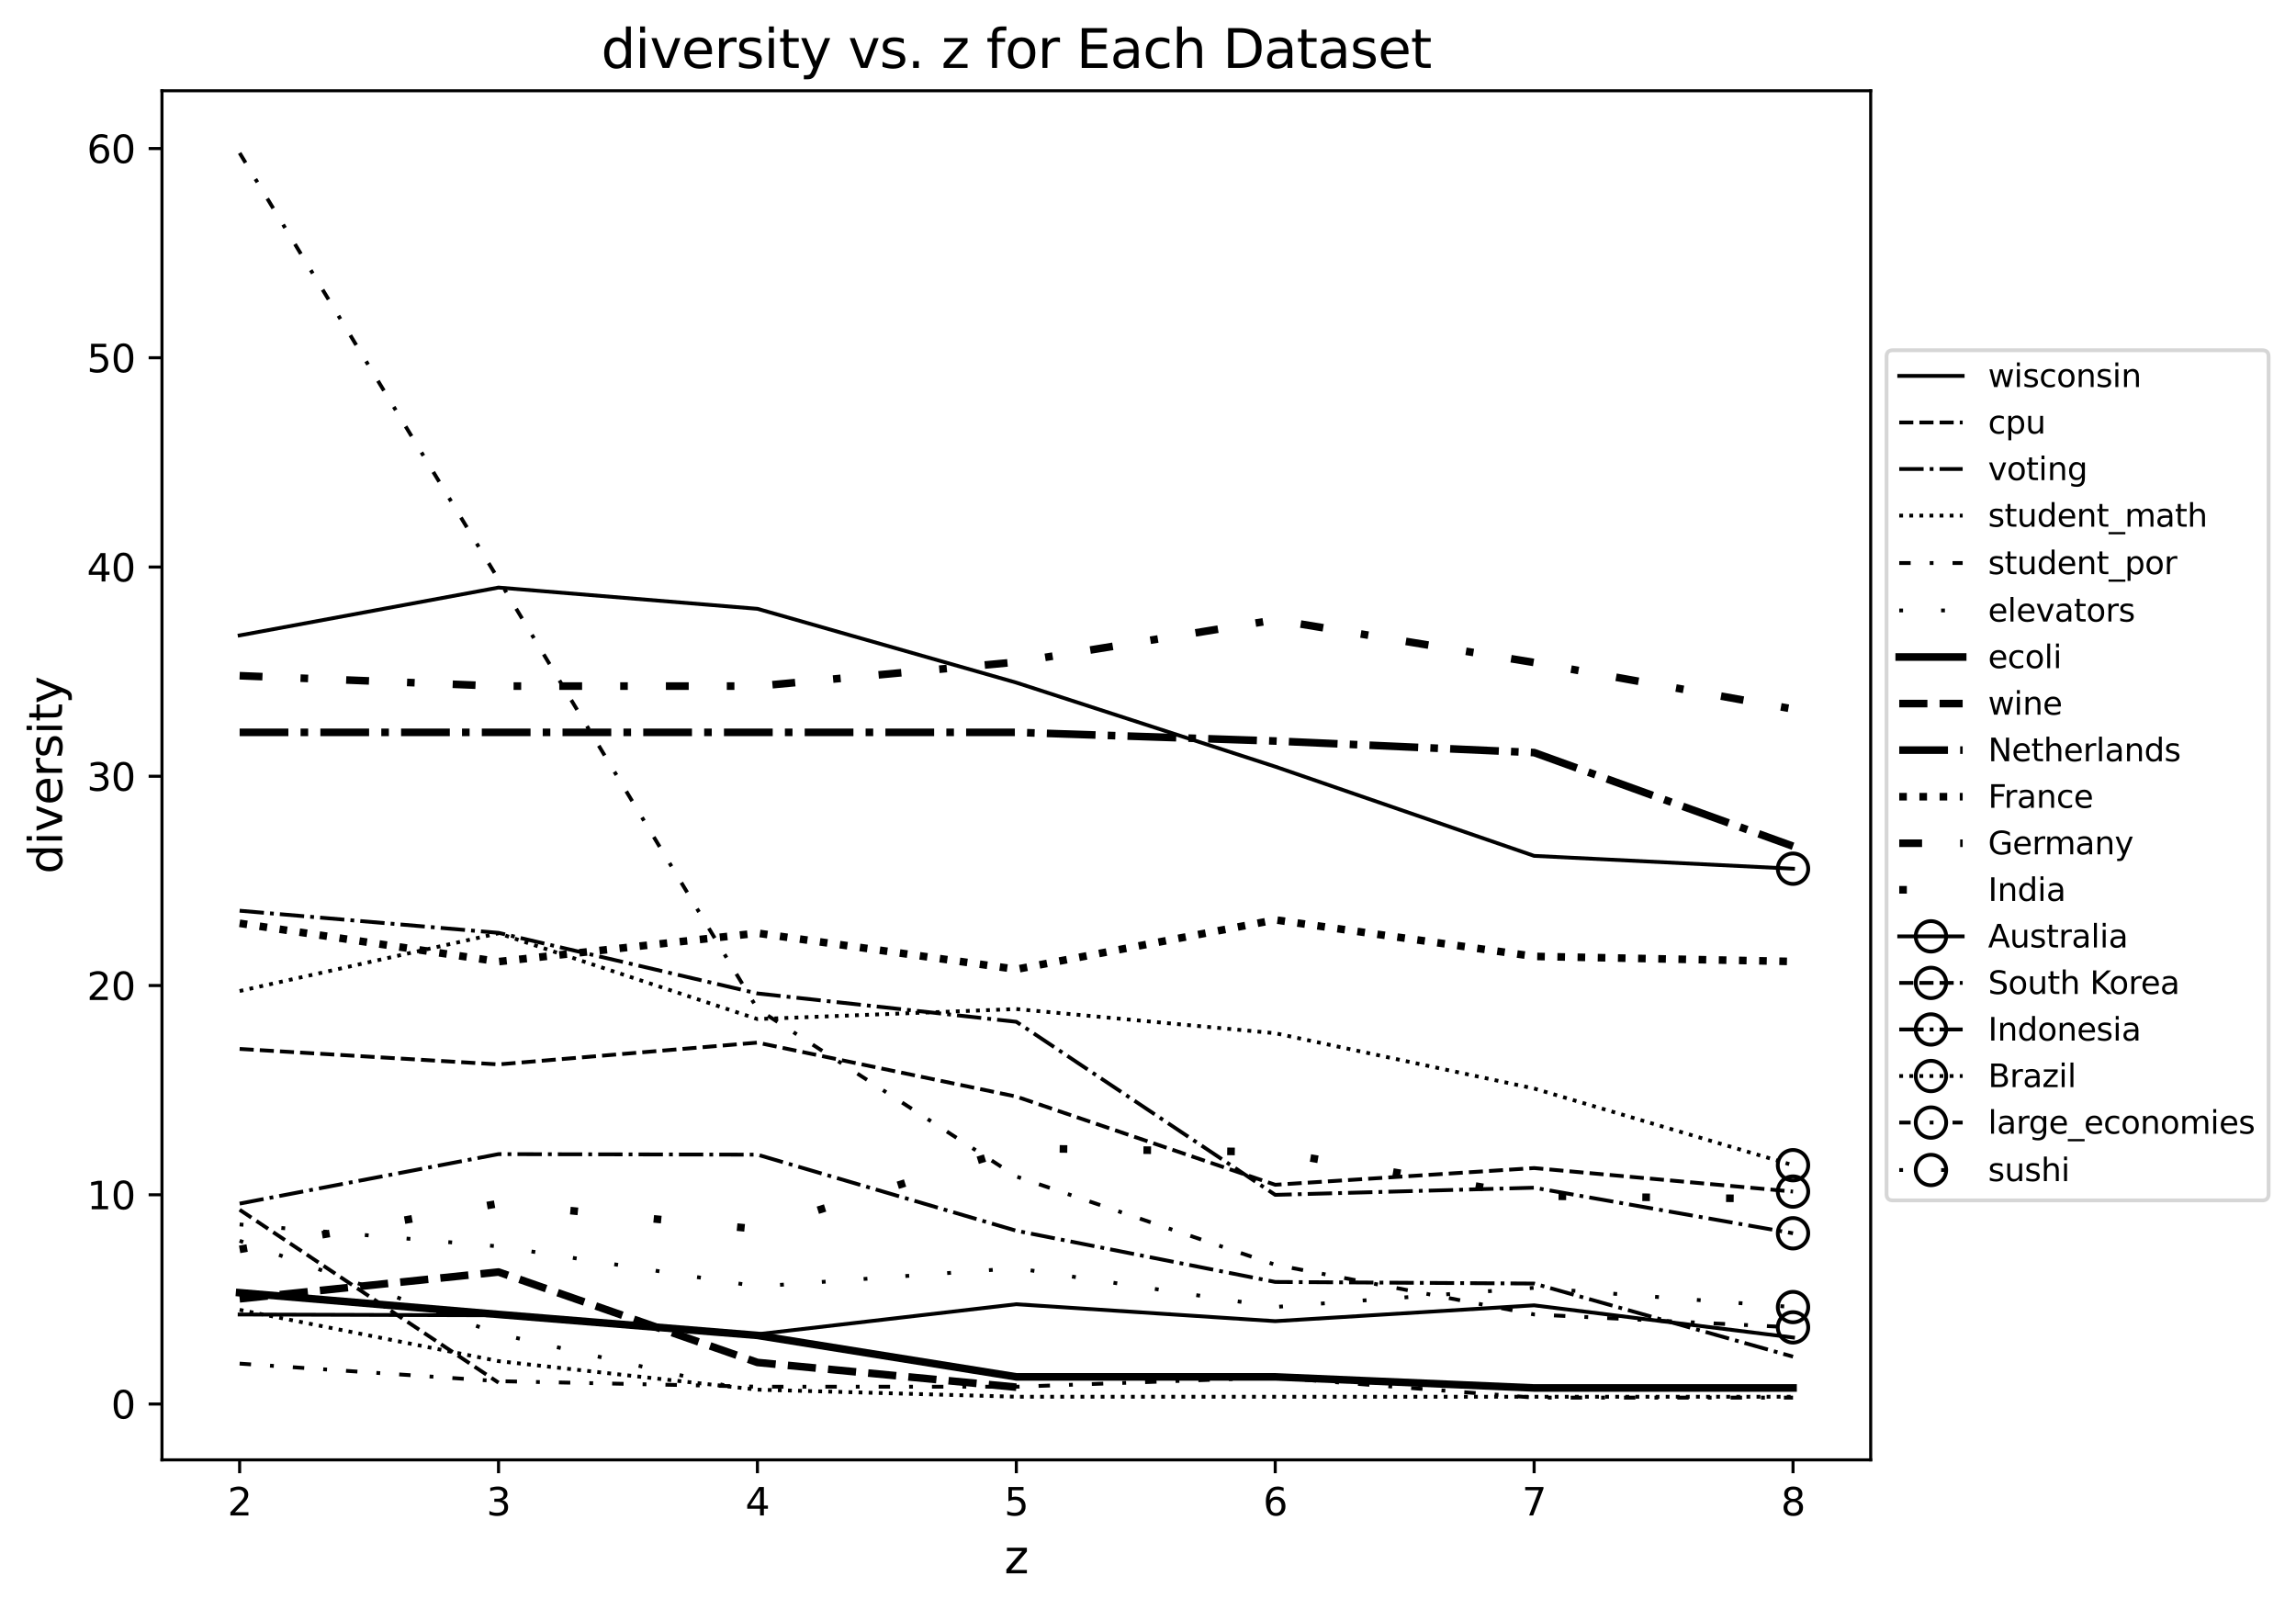 <?xml version="1.0" encoding="utf-8" standalone="no"?>
<!DOCTYPE svg PUBLIC "-//W3C//DTD SVG 1.1//EN"
  "http://www.w3.org/Graphics/SVG/1.1/DTD/svg11.dtd">
<svg xmlns:xlink="http://www.w3.org/1999/xlink" width="603.007pt" height="422.89pt" viewBox="0 0 603.007 422.89" xmlns="http://www.w3.org/2000/svg" version="1.1">
 <defs>
  <style type="text/css">*{stroke-linejoin: round; stroke-linecap: butt}</style>
 </defs>
 <g id="figure_1">
  <g id="patch_1">
   <path d="M 0 422.89 
L 603.007 422.89 
L 603.007 0 
L 0 0 
z
" style="fill: #ffffff"/>
  </g>
  <g id="axes_1">
   <g id="patch_2">
    <path d="M 42.539 383.398 
L 491.306 383.398 
L 491.306 23.838 
L 42.539 23.838 
z
" style="fill: #ffffff"/>
   </g>
   <g id="matplotlib.axis_1">
    <g id="xtick_1">
     <g id="line2d_1">
      <defs>
       <path id="ma72571a3ec" d="M 0 0 
L 0 3.5 
" style="stroke: #000000; stroke-width: 0.8"/>
      </defs>
      <g>
       <use xlink:href="#ma72571a3ec" x="62.937" y="383.398" style="stroke: #000000; stroke-width: 0.8"/>
      </g>
     </g>
     <g id="text_1">
      <!-- 2 -->
      <g transform="translate(59.756 397.996) scale(0.1 -0.1)">
       <defs>
        <path id="DejaVuSans-32" d="M 1228 531 
L 3431 531 
L 3431 0 
L 469 0 
L 469 531 
Q 828 903 1448 1529 
Q 2069 2156 2228 2338 
Q 2531 2678 2651 2914 
Q 2772 3150 2772 3378 
Q 2772 3750 2511 3984 
Q 2250 4219 1831 4219 
Q 1534 4219 1204 4116 
Q 875 4013 500 3803 
L 500 4441 
Q 881 4594 1212 4672 
Q 1544 4750 1819 4750 
Q 2544 4750 2975 4387 
Q 3406 4025 3406 3419 
Q 3406 3131 3298 2873 
Q 3191 2616 2906 2266 
Q 2828 2175 2409 1742 
Q 1991 1309 1228 531 
z
" transform="scale(0.016)"/>
       </defs>
       <use xlink:href="#DejaVuSans-32"/>
      </g>
     </g>
    </g>
    <g id="xtick_2">
     <g id="line2d_2">
      <g>
       <use xlink:href="#ma72571a3ec" x="130.932" y="383.398" style="stroke: #000000; stroke-width: 0.8"/>
      </g>
     </g>
     <g id="text_2">
      <!-- 3 -->
      <g transform="translate(127.751 397.996) scale(0.1 -0.1)">
       <defs>
        <path id="DejaVuSans-33" d="M 2597 2516 
Q 3050 2419 3304 2112 
Q 3559 1806 3559 1356 
Q 3559 666 3084 287 
Q 2609 -91 1734 -91 
Q 1441 -91 1130 -33 
Q 819 25 488 141 
L 488 750 
Q 750 597 1062 519 
Q 1375 441 1716 441 
Q 2309 441 2620 675 
Q 2931 909 2931 1356 
Q 2931 1769 2642 2001 
Q 2353 2234 1838 2234 
L 1294 2234 
L 1294 2753 
L 1863 2753 
Q 2328 2753 2575 2939 
Q 2822 3125 2822 3475 
Q 2822 3834 2567 4026 
Q 2313 4219 1838 4219 
Q 1578 4219 1281 4162 
Q 984 4106 628 3988 
L 628 4550 
Q 988 4650 1302 4700 
Q 1616 4750 1894 4750 
Q 2613 4750 3031 4423 
Q 3450 4097 3450 3541 
Q 3450 3153 3228 2886 
Q 3006 2619 2597 2516 
z
" transform="scale(0.016)"/>
       </defs>
       <use xlink:href="#DejaVuSans-33"/>
      </g>
     </g>
    </g>
    <g id="xtick_3">
     <g id="line2d_3">
      <g>
       <use xlink:href="#ma72571a3ec" x="198.927" y="383.398" style="stroke: #000000; stroke-width: 0.8"/>
      </g>
     </g>
     <g id="text_3">
      <!-- 4 -->
      <g transform="translate(195.746 397.996) scale(0.1 -0.1)">
       <defs>
        <path id="DejaVuSans-34" d="M 2419 4116 
L 825 1625 
L 2419 1625 
L 2419 4116 
z
M 2253 4666 
L 3047 4666 
L 3047 1625 
L 3713 1625 
L 3713 1100 
L 3047 1100 
L 3047 0 
L 2419 0 
L 2419 1100 
L 313 1100 
L 313 1709 
L 2253 4666 
z
" transform="scale(0.016)"/>
       </defs>
       <use xlink:href="#DejaVuSans-34"/>
      </g>
     </g>
    </g>
    <g id="xtick_4">
     <g id="line2d_4">
      <g>
       <use xlink:href="#ma72571a3ec" x="266.922" y="383.398" style="stroke: #000000; stroke-width: 0.8"/>
      </g>
     </g>
     <g id="text_4">
      <!-- 5 -->
      <g transform="translate(263.741 397.996) scale(0.1 -0.1)">
       <defs>
        <path id="DejaVuSans-35" d="M 691 4666 
L 3169 4666 
L 3169 4134 
L 1269 4134 
L 1269 2991 
Q 1406 3038 1543 3061 
Q 1681 3084 1819 3084 
Q 2600 3084 3056 2656 
Q 3513 2228 3513 1497 
Q 3513 744 3044 326 
Q 2575 -91 1722 -91 
Q 1428 -91 1123 -41 
Q 819 9 494 109 
L 494 744 
Q 775 591 1075 516 
Q 1375 441 1709 441 
Q 2250 441 2565 725 
Q 2881 1009 2881 1497 
Q 2881 1984 2565 2268 
Q 2250 2553 1709 2553 
Q 1456 2553 1204 2497 
Q 953 2441 691 2322 
L 691 4666 
z
" transform="scale(0.016)"/>
       </defs>
       <use xlink:href="#DejaVuSans-35"/>
      </g>
     </g>
    </g>
    <g id="xtick_5">
     <g id="line2d_5">
      <g>
       <use xlink:href="#ma72571a3ec" x="334.917" y="383.398" style="stroke: #000000; stroke-width: 0.8"/>
      </g>
     </g>
     <g id="text_5">
      <!-- 6 -->
      <g transform="translate(331.736 397.996) scale(0.1 -0.1)">
       <defs>
        <path id="DejaVuSans-36" d="M 2113 2584 
Q 1688 2584 1439 2293 
Q 1191 2003 1191 1497 
Q 1191 994 1439 701 
Q 1688 409 2113 409 
Q 2538 409 2786 701 
Q 3034 994 3034 1497 
Q 3034 2003 2786 2293 
Q 2538 2584 2113 2584 
z
M 3366 4563 
L 3366 3988 
Q 3128 4100 2886 4159 
Q 2644 4219 2406 4219 
Q 1781 4219 1451 3797 
Q 1122 3375 1075 2522 
Q 1259 2794 1537 2939 
Q 1816 3084 2150 3084 
Q 2853 3084 3261 2657 
Q 3669 2231 3669 1497 
Q 3669 778 3244 343 
Q 2819 -91 2113 -91 
Q 1303 -91 875 529 
Q 447 1150 447 2328 
Q 447 3434 972 4092 
Q 1497 4750 2381 4750 
Q 2619 4750 2861 4703 
Q 3103 4656 3366 4563 
z
" transform="scale(0.016)"/>
       </defs>
       <use xlink:href="#DejaVuSans-36"/>
      </g>
     </g>
    </g>
    <g id="xtick_6">
     <g id="line2d_6">
      <g>
       <use xlink:href="#ma72571a3ec" x="402.912" y="383.398" style="stroke: #000000; stroke-width: 0.8"/>
      </g>
     </g>
     <g id="text_6">
      <!-- 7 -->
      <g transform="translate(399.731 397.996) scale(0.1 -0.1)">
       <defs>
        <path id="DejaVuSans-37" d="M 525 4666 
L 3525 4666 
L 3525 4397 
L 1831 0 
L 1172 0 
L 2766 4134 
L 525 4134 
L 525 4666 
z
" transform="scale(0.016)"/>
       </defs>
       <use xlink:href="#DejaVuSans-37"/>
      </g>
     </g>
    </g>
    <g id="xtick_7">
     <g id="line2d_7">
      <g>
       <use xlink:href="#ma72571a3ec" x="470.907" y="383.398" style="stroke: #000000; stroke-width: 0.8"/>
      </g>
     </g>
     <g id="text_7">
      <!-- 8 -->
      <g transform="translate(467.726 397.996) scale(0.1 -0.1)">
       <defs>
        <path id="DejaVuSans-38" d="M 2034 2216 
Q 1584 2216 1326 1975 
Q 1069 1734 1069 1313 
Q 1069 891 1326 650 
Q 1584 409 2034 409 
Q 2484 409 2743 651 
Q 3003 894 3003 1313 
Q 3003 1734 2745 1975 
Q 2488 2216 2034 2216 
z
M 1403 2484 
Q 997 2584 770 2862 
Q 544 3141 544 3541 
Q 544 4100 942 4425 
Q 1341 4750 2034 4750 
Q 2731 4750 3128 4425 
Q 3525 4100 3525 3541 
Q 3525 3141 3298 2862 
Q 3072 2584 2669 2484 
Q 3125 2378 3379 2068 
Q 3634 1759 3634 1313 
Q 3634 634 3220 271 
Q 2806 -91 2034 -91 
Q 1263 -91 848 271 
Q 434 634 434 1313 
Q 434 1759 690 2068 
Q 947 2378 1403 2484 
z
M 1172 3481 
Q 1172 3119 1398 2916 
Q 1625 2713 2034 2713 
Q 2441 2713 2670 2916 
Q 2900 3119 2900 3481 
Q 2900 3844 2670 4047 
Q 2441 4250 2034 4250 
Q 1625 4250 1398 4047 
Q 1172 3844 1172 3481 
z
" transform="scale(0.016)"/>
       </defs>
       <use xlink:href="#DejaVuSans-38"/>
      </g>
     </g>
    </g>
    <g id="text_8">
     <!-- z -->
     <g transform="translate(263.773 413.194) scale(0.12 -0.12)">
      <defs>
       <path id="DejaVuSans-7a" d="M 353 3500 
L 3084 3500 
L 3084 2975 
L 922 459 
L 3084 459 
L 3084 0 
L 275 0 
L 275 525 
L 2438 3041 
L 353 3041 
L 353 3500 
z
" transform="scale(0.016)"/>
      </defs>
      <use xlink:href="#DejaVuSans-7a"/>
     </g>
    </g>
   </g>
   <g id="matplotlib.axis_2">
    <g id="ytick_1">
     <g id="line2d_8">
      <defs>
       <path id="m41747274a4" d="M 0 0 
L -3.5 0 
" style="stroke: #000000; stroke-width: 0.8"/>
      </defs>
      <g>
       <use xlink:href="#m41747274a4" x="42.539" y="368.734" style="stroke: #000000; stroke-width: 0.8"/>
      </g>
     </g>
     <g id="text_9">
      <!-- 0 -->
      <g transform="translate(29.176 372.533) scale(0.1 -0.1)">
       <defs>
        <path id="DejaVuSans-30" d="M 2034 4250 
Q 1547 4250 1301 3770 
Q 1056 3291 1056 2328 
Q 1056 1369 1301 889 
Q 1547 409 2034 409 
Q 2525 409 2770 889 
Q 3016 1369 3016 2328 
Q 3016 3291 2770 3770 
Q 2525 4250 2034 4250 
z
M 2034 4750 
Q 2819 4750 3233 4129 
Q 3647 3509 3647 2328 
Q 3647 1150 3233 529 
Q 2819 -91 2034 -91 
Q 1250 -91 836 529 
Q 422 1150 422 2328 
Q 422 3509 836 4129 
Q 1250 4750 2034 4750 
z
" transform="scale(0.016)"/>
       </defs>
       <use xlink:href="#DejaVuSans-30"/>
      </g>
     </g>
    </g>
    <g id="ytick_2">
     <g id="line2d_9">
      <g>
       <use xlink:href="#m41747274a4" x="42.539" y="313.78" style="stroke: #000000; stroke-width: 0.8"/>
      </g>
     </g>
     <g id="text_10">
      <!-- 10 -->
      <g transform="translate(22.814 317.579) scale(0.1 -0.1)">
       <defs>
        <path id="DejaVuSans-31" d="M 794 531 
L 1825 531 
L 1825 4091 
L 703 3866 
L 703 4441 
L 1819 4666 
L 2450 4666 
L 2450 531 
L 3481 531 
L 3481 0 
L 794 0 
L 794 531 
z
" transform="scale(0.016)"/>
       </defs>
       <use xlink:href="#DejaVuSans-31"/>
       <use xlink:href="#DejaVuSans-30" x="63.623"/>
      </g>
     </g>
    </g>
    <g id="ytick_3">
     <g id="line2d_10">
      <g>
       <use xlink:href="#m41747274a4" x="42.539" y="258.825" style="stroke: #000000; stroke-width: 0.8"/>
      </g>
     </g>
     <g id="text_11">
      <!-- 20 -->
      <g transform="translate(22.814 262.625) scale(0.1 -0.1)">
       <use xlink:href="#DejaVuSans-32"/>
       <use xlink:href="#DejaVuSans-30" x="63.623"/>
      </g>
     </g>
    </g>
    <g id="ytick_4">
     <g id="line2d_11">
      <g>
       <use xlink:href="#m41747274a4" x="42.539" y="203.871" style="stroke: #000000; stroke-width: 0.8"/>
      </g>
     </g>
     <g id="text_12">
      <!-- 30 -->
      <g transform="translate(22.814 207.671) scale(0.1 -0.1)">
       <use xlink:href="#DejaVuSans-33"/>
       <use xlink:href="#DejaVuSans-30" x="63.623"/>
      </g>
     </g>
    </g>
    <g id="ytick_5">
     <g id="line2d_12">
      <g>
       <use xlink:href="#m41747274a4" x="42.539" y="148.917" style="stroke: #000000; stroke-width: 0.8"/>
      </g>
     </g>
     <g id="text_13">
      <!-- 40 -->
      <g transform="translate(22.814 152.717) scale(0.1 -0.1)">
       <use xlink:href="#DejaVuSans-34"/>
       <use xlink:href="#DejaVuSans-30" x="63.623"/>
      </g>
     </g>
    </g>
    <g id="ytick_6">
     <g id="line2d_13">
      <g>
       <use xlink:href="#m41747274a4" x="42.539" y="93.963" style="stroke: #000000; stroke-width: 0.8"/>
      </g>
     </g>
     <g id="text_14">
      <!-- 50 -->
      <g transform="translate(22.814 97.763) scale(0.1 -0.1)">
       <use xlink:href="#DejaVuSans-35"/>
       <use xlink:href="#DejaVuSans-30" x="63.623"/>
      </g>
     </g>
    </g>
    <g id="ytick_7">
     <g id="line2d_14">
      <g>
       <use xlink:href="#m41747274a4" x="42.539" y="39.009" style="stroke: #000000; stroke-width: 0.8"/>
      </g>
     </g>
     <g id="text_15">
      <!-- 60 -->
      <g transform="translate(22.814 42.809) scale(0.1 -0.1)">
       <use xlink:href="#DejaVuSans-36"/>
       <use xlink:href="#DejaVuSans-30" x="63.623"/>
      </g>
     </g>
    </g>
    <g id="text_16">
     <!-- diversity -->
     <g transform="translate(16.318 229.499) rotate(-90) scale(0.12 -0.12)">
      <defs>
       <path id="DejaVuSans-64" d="M 2906 2969 
L 2906 4863 
L 3481 4863 
L 3481 0 
L 2906 0 
L 2906 525 
Q 2725 213 2448 61 
Q 2172 -91 1784 -91 
Q 1150 -91 751 415 
Q 353 922 353 1747 
Q 353 2572 751 3078 
Q 1150 3584 1784 3584 
Q 2172 3584 2448 3432 
Q 2725 3281 2906 2969 
z
M 947 1747 
Q 947 1113 1208 752 
Q 1469 391 1925 391 
Q 2381 391 2643 752 
Q 2906 1113 2906 1747 
Q 2906 2381 2643 2742 
Q 2381 3103 1925 3103 
Q 1469 3103 1208 2742 
Q 947 2381 947 1747 
z
" transform="scale(0.016)"/>
       <path id="DejaVuSans-69" d="M 603 3500 
L 1178 3500 
L 1178 0 
L 603 0 
L 603 3500 
z
M 603 4863 
L 1178 4863 
L 1178 4134 
L 603 4134 
L 603 4863 
z
" transform="scale(0.016)"/>
       <path id="DejaVuSans-76" d="M 191 3500 
L 800 3500 
L 1894 563 
L 2988 3500 
L 3597 3500 
L 2284 0 
L 1503 0 
L 191 3500 
z
" transform="scale(0.016)"/>
       <path id="DejaVuSans-65" d="M 3597 1894 
L 3597 1613 
L 953 1613 
Q 991 1019 1311 708 
Q 1631 397 2203 397 
Q 2534 397 2845 478 
Q 3156 559 3463 722 
L 3463 178 
Q 3153 47 2828 -22 
Q 2503 -91 2169 -91 
Q 1331 -91 842 396 
Q 353 884 353 1716 
Q 353 2575 817 3079 
Q 1281 3584 2069 3584 
Q 2775 3584 3186 3129 
Q 3597 2675 3597 1894 
z
M 3022 2063 
Q 3016 2534 2758 2815 
Q 2500 3097 2075 3097 
Q 1594 3097 1305 2825 
Q 1016 2553 972 2059 
L 3022 2063 
z
" transform="scale(0.016)"/>
       <path id="DejaVuSans-72" d="M 2631 2963 
Q 2534 3019 2420 3045 
Q 2306 3072 2169 3072 
Q 1681 3072 1420 2755 
Q 1159 2438 1159 1844 
L 1159 0 
L 581 0 
L 581 3500 
L 1159 3500 
L 1159 2956 
Q 1341 3275 1631 3429 
Q 1922 3584 2338 3584 
Q 2397 3584 2469 3576 
Q 2541 3569 2628 3553 
L 2631 2963 
z
" transform="scale(0.016)"/>
       <path id="DejaVuSans-73" d="M 2834 3397 
L 2834 2853 
Q 2591 2978 2328 3040 
Q 2066 3103 1784 3103 
Q 1356 3103 1142 2972 
Q 928 2841 928 2578 
Q 928 2378 1081 2264 
Q 1234 2150 1697 2047 
L 1894 2003 
Q 2506 1872 2764 1633 
Q 3022 1394 3022 966 
Q 3022 478 2636 193 
Q 2250 -91 1575 -91 
Q 1294 -91 989 -36 
Q 684 19 347 128 
L 347 722 
Q 666 556 975 473 
Q 1284 391 1588 391 
Q 1994 391 2212 530 
Q 2431 669 2431 922 
Q 2431 1156 2273 1281 
Q 2116 1406 1581 1522 
L 1381 1569 
Q 847 1681 609 1914 
Q 372 2147 372 2553 
Q 372 3047 722 3315 
Q 1072 3584 1716 3584 
Q 2034 3584 2315 3537 
Q 2597 3491 2834 3397 
z
" transform="scale(0.016)"/>
       <path id="DejaVuSans-74" d="M 1172 4494 
L 1172 3500 
L 2356 3500 
L 2356 3053 
L 1172 3053 
L 1172 1153 
Q 1172 725 1289 603 
Q 1406 481 1766 481 
L 2356 481 
L 2356 0 
L 1766 0 
Q 1100 0 847 248 
Q 594 497 594 1153 
L 594 3053 
L 172 3053 
L 172 3500 
L 594 3500 
L 594 4494 
L 1172 4494 
z
" transform="scale(0.016)"/>
       <path id="DejaVuSans-79" d="M 2059 -325 
Q 1816 -950 1584 -1140 
Q 1353 -1331 966 -1331 
L 506 -1331 
L 506 -850 
L 844 -850 
Q 1081 -850 1212 -737 
Q 1344 -625 1503 -206 
L 1606 56 
L 191 3500 
L 800 3500 
L 1894 763 
L 2988 3500 
L 3597 3500 
L 2059 -325 
z
" transform="scale(0.016)"/>
      </defs>
      <use xlink:href="#DejaVuSans-64"/>
      <use xlink:href="#DejaVuSans-69" x="63.477"/>
      <use xlink:href="#DejaVuSans-76" x="91.26"/>
      <use xlink:href="#DejaVuSans-65" x="150.439"/>
      <use xlink:href="#DejaVuSans-72" x="211.963"/>
      <use xlink:href="#DejaVuSans-73" x="253.076"/>
      <use xlink:href="#DejaVuSans-69" x="305.176"/>
      <use xlink:href="#DejaVuSans-74" x="332.959"/>
      <use xlink:href="#DejaVuSans-79" x="372.168"/>
     </g>
    </g>
   </g>
   <g id="line2d_15">
    <path d="M 62.937 345.221 
L 130.932 345.435 
L 198.927 350.401 
L 266.922 342.524 
L 334.917 346.97 
L 402.912 342.815 
L 470.907 351.267 
" clip-path="url(#pa2425e6d48)" style="fill: none; stroke: #000000; stroke-linecap: square"/>
   </g>
   <g id="line2d_16">
    <path d="M 62.937 317.718 
L 130.932 363.125 
" clip-path="url(#pa2425e6d48)" style="fill: none; stroke-dasharray: 3.7,1.6; stroke-dashoffset: 0; stroke: #000000"/>
   </g>
   <g id="line2d_17">
    <path d="M 62.937 316.1 
L 130.932 303.102 
L 198.927 303.245 
L 266.922 323.229 
L 334.917 336.674 
L 402.912 337.095 
L 470.907 356.291 
" clip-path="url(#pa2425e6d48)" style="fill: none; stroke-dasharray: 6.4,1.6,1,1.6; stroke-dashoffset: 0; stroke: #000000"/>
   </g>
   <g id="line2d_18">
    <path d="M 62.937 344.002 
L 130.932 357.468 
L 198.927 364.96 
L 266.922 366.817 
L 334.917 366.817 
L 402.912 366.817 
L 470.907 366.817 
" clip-path="url(#pa2425e6d48)" style="fill: none; stroke-dasharray: 1,1.65; stroke-dashoffset: 0; stroke: #000000"/>
   </g>
   <g id="line2d_19">
    <path d="M 62.937 358.12 
L 130.932 362.729 
L 198.927 364.178 
L 266.922 364.192 
L 334.917 361.765 
L 402.912 367.054 
L 470.907 367.054 
" clip-path="url(#pa2425e6d48)" style="fill: none; stroke-dasharray: 3,5,1,5; stroke-dashoffset: 0; stroke: #000000"/>
   </g>
   <g id="line2d_20">
    <path d="M 62.937 325.862 
L 130.932 350.311 
L 198.927 365.779 
" clip-path="url(#pa2425e6d48)" style="fill: none; stroke-dasharray: 1,10; stroke-dashoffset: 0; stroke: #000000"/>
   </g>
   <g id="line2d_21">
    <path d="M 62.937 339.499 
L 130.932 345.207 
L 198.927 350.71 
L 266.922 361.602 
L 334.917 361.602 
L 402.912 364.514 
L 470.907 364.514 
" clip-path="url(#pa2425e6d48)" style="fill: none; stroke: #000000; stroke-width: 2; stroke-linecap: square"/>
   </g>
   <g id="line2d_22">
    <path d="M 62.937 341.101 
L 130.932 334.065 
L 198.927 357.82 
L 266.922 364.314 
" clip-path="url(#pa2425e6d48)" style="fill: none; stroke-dasharray: 7.4,3.2; stroke-dashoffset: 0; stroke: #000000; stroke-width: 2"/>
   </g>
   <g id="line2d_23">
    <path d="M 62.937 192.336 
L 130.932 192.336 
L 198.927 192.336 
L 266.922 192.336 
L 334.917 194.61 
L 402.912 197.647 
L 470.907 222.24 
" clip-path="url(#pa2425e6d48)" style="fill: none; stroke-dasharray: 12.8,3.2,2,3.2; stroke-dashoffset: 0; stroke: #000000; stroke-width: 2"/>
   </g>
   <g id="line2d_24">
    <path d="M 62.937 242.48 
L 130.932 252.549 
L 198.927 245.068 
L 266.922 254.564 
L 334.917 241.583 
L 402.912 251.173 
L 470.907 252.509 
" clip-path="url(#pa2425e6d48)" style="fill: none; stroke-dasharray: 2,3.3; stroke-dashoffset: 0; stroke: #000000; stroke-width: 2"/>
   </g>
   <g id="line2d_25">
    <path d="M 62.937 177.46 
L 130.932 180.188 
L 198.927 180.188 
L 266.922 173.879 
L 334.917 162.792 
L 402.912 173.994 
L 470.907 186.215 
" clip-path="url(#pa2425e6d48)" style="fill: none; stroke-dasharray: 6,10,2,10; stroke-dashoffset: 0; stroke: #000000; stroke-width: 2"/>
   </g>
   <g id="line2d_26">
    <path d="M 62.937 328.119 
L 130.932 316.075 
L 198.927 322.798 
L 266.922 301.564 
L 334.917 302.556 
L 402.912 314.095 
L 470.907 314.891 
" clip-path="url(#pa2425e6d48)" style="fill: none; stroke-dasharray: 2,20; stroke-dashoffset: 0; stroke: #000000; stroke-width: 2"/>
   </g>
   <g id="line2d_27">
    <path d="M 62.937 166.874 
L 130.932 154.307 
L 198.927 159.89 
L 266.922 179.279 
L 334.917 201.339 
L 402.912 224.773 
L 470.907 228.146 
" clip-path="url(#pa2425e6d48)" style="fill: none; stroke: #000000; stroke-linecap: square"/>
   </g>
   <g id="line2d_28">
    <path d="M 470.907 228.146 
" clip-path="url(#pa2425e6d48)" style="fill: none; stroke: #1f77b4; stroke-width: 1.5; stroke-linecap: square"/>
    <defs>
     <path id="m9d02a7cee1" d="M 0 4 
C 1.061 4 2.078 3.579 2.828 2.828 
C 3.579 2.078 4 1.061 4 0 
C 4 -1.061 3.579 -2.078 2.828 -2.828 
C 2.078 -3.579 1.061 -4 0 -4 
C -1.061 -4 -2.078 -3.579 -2.828 -2.828 
C -3.579 -2.078 -4 -1.061 -4 0 
C -4 1.061 -3.579 2.078 -2.828 2.828 
C -2.078 3.579 -1.061 4 0 4 
z
" style="stroke: #000000"/>
    </defs>
    <g clip-path="url(#pa2425e6d48)">
     <use xlink:href="#m9d02a7cee1" x="470.907" y="228.146" style="fill-opacity: 0; stroke: #000000"/>
    </g>
   </g>
   <g id="line2d_29">
    <path d="M 62.937 275.476 
L 130.932 279.539 
L 198.927 273.816 
L 266.922 287.994 
L 334.917 311.151 
L 402.912 306.765 
L 470.907 312.938 
" clip-path="url(#pa2425e6d48)" style="fill: none; stroke-dasharray: 3.7,1.6; stroke-dashoffset: 0; stroke: #000000"/>
   </g>
   <g id="line2d_30">
    <path d="M 470.907 312.938 
" clip-path="url(#pa2425e6d48)" style="fill: none; stroke: #ff7f0e; stroke-width: 1.5; stroke-linecap: square"/>
    <g clip-path="url(#pa2425e6d48)">
     <use xlink:href="#m9d02a7cee1" x="470.907" y="312.938" style="fill-opacity: 0; stroke: #000000"/>
    </g>
   </g>
   <g id="line2d_31">
    <path d="M 62.937 239.178 
L 130.932 244.989 
L 198.927 260.903 
L 266.922 268.349 
L 334.917 313.8 
L 402.912 311.921 
L 470.907 323.89 
" clip-path="url(#pa2425e6d48)" style="fill: none; stroke-dasharray: 6.4,1.6,1,1.6; stroke-dashoffset: 0; stroke: #000000"/>
   </g>
   <g id="line2d_32">
    <path d="M 470.907 323.89 
" clip-path="url(#pa2425e6d48)" style="fill: none; stroke: #2ca02c; stroke-width: 1.5; stroke-linecap: square"/>
    <g clip-path="url(#pa2425e6d48)">
     <use xlink:href="#m9d02a7cee1" x="470.907" y="323.89" style="fill-opacity: 0; stroke: #000000"/>
    </g>
   </g>
   <g id="line2d_33">
    <path d="M 62.937 260.267 
L 130.932 245.105 
L 198.927 267.636 
L 266.922 265.001 
L 334.917 271.348 
L 402.912 285.873 
L 470.907 306.012 
" clip-path="url(#pa2425e6d48)" style="fill: none; stroke-dasharray: 1,1.65; stroke-dashoffset: 0; stroke: #000000"/>
   </g>
   <g id="line2d_34">
    <path d="M 470.907 306.012 
" clip-path="url(#pa2425e6d48)" style="fill: none; stroke: #d62728; stroke-width: 1.5; stroke-linecap: square"/>
    <g clip-path="url(#pa2425e6d48)">
     <use xlink:href="#m9d02a7cee1" x="470.907" y="306.012" style="fill-opacity: 0; stroke: #000000"/>
    </g>
   </g>
   <g id="line2d_35">
    <path d="M 62.937 40.181 
L 130.932 152.176 
L 198.927 264.96 
L 266.922 308.981 
L 334.917 332.162 
L 402.912 345.208 
L 470.907 348.602 
" clip-path="url(#pa2425e6d48)" style="fill: none; stroke-dasharray: 3,5,1,5; stroke-dashoffset: 0; stroke: #000000"/>
   </g>
   <g id="line2d_36">
    <path d="M 470.907 348.602 
" clip-path="url(#pa2425e6d48)" style="fill: none; stroke: #9467bd; stroke-width: 1.5; stroke-linecap: square"/>
    <g clip-path="url(#pa2425e6d48)">
     <use xlink:href="#m9d02a7cee1" x="470.907" y="348.602" style="fill-opacity: 0; stroke: #000000"/>
    </g>
   </g>
   <g id="line2d_37">
    <path d="M 62.937 321.572 
L 130.932 327.33 
L 198.927 337.856 
L 266.922 333.068 
L 334.917 343.246 
L 402.912 338.214 
L 470.907 343.271 
" clip-path="url(#pa2425e6d48)" style="fill: none; stroke-dasharray: 1,10; stroke-dashoffset: 0; stroke: #000000"/>
   </g>
   <g id="line2d_38">
    <path d="M 470.907 343.271 
" clip-path="url(#pa2425e6d48)" style="fill: none; stroke: #8c564b; stroke-width: 1.5; stroke-linecap: square"/>
    <g clip-path="url(#pa2425e6d48)">
     <use xlink:href="#m9d02a7cee1" x="470.907" y="343.271" style="fill-opacity: 0; stroke: #000000"/>
    </g>
   </g>
   <g id="patch_3">
    <path d="M 42.539 383.398 
L 42.539 23.838 
" style="fill: none; stroke: #000000; stroke-width: 0.8; stroke-linejoin: miter; stroke-linecap: square"/>
   </g>
   <g id="patch_4">
    <path d="M 491.306 383.398 
L 491.306 23.838 
" style="fill: none; stroke: #000000; stroke-width: 0.8; stroke-linejoin: miter; stroke-linecap: square"/>
   </g>
   <g id="patch_5">
    <path d="M 42.539 383.398 
L 491.306 383.398 
" style="fill: none; stroke: #000000; stroke-width: 0.8; stroke-linejoin: miter; stroke-linecap: square"/>
   </g>
   <g id="patch_6">
    <path d="M 42.539 23.838 
L 491.306 23.838 
" style="fill: none; stroke: #000000; stroke-width: 0.8; stroke-linejoin: miter; stroke-linecap: square"/>
   </g>
   <g id="text_17">
    <!-- diversity vs. z for Each Dataset -->
    <g transform="translate(157.881 17.838) scale(0.14 -0.14)">
     <defs>
      <path id="DejaVuSans-20" transform="scale(0.016)"/>
      <path id="DejaVuSans-2e" d="M 684 794 
L 1344 794 
L 1344 0 
L 684 0 
L 684 794 
z
" transform="scale(0.016)"/>
      <path id="DejaVuSans-66" d="M 2375 4863 
L 2375 4384 
L 1825 4384 
Q 1516 4384 1395 4259 
Q 1275 4134 1275 3809 
L 1275 3500 
L 2222 3500 
L 2222 3053 
L 1275 3053 
L 1275 0 
L 697 0 
L 697 3053 
L 147 3053 
L 147 3500 
L 697 3500 
L 697 3744 
Q 697 4328 969 4595 
Q 1241 4863 1831 4863 
L 2375 4863 
z
" transform="scale(0.016)"/>
      <path id="DejaVuSans-6f" d="M 1959 3097 
Q 1497 3097 1228 2736 
Q 959 2375 959 1747 
Q 959 1119 1226 758 
Q 1494 397 1959 397 
Q 2419 397 2687 759 
Q 2956 1122 2956 1747 
Q 2956 2369 2687 2733 
Q 2419 3097 1959 3097 
z
M 1959 3584 
Q 2709 3584 3137 3096 
Q 3566 2609 3566 1747 
Q 3566 888 3137 398 
Q 2709 -91 1959 -91 
Q 1206 -91 779 398 
Q 353 888 353 1747 
Q 353 2609 779 3096 
Q 1206 3584 1959 3584 
z
" transform="scale(0.016)"/>
      <path id="DejaVuSans-45" d="M 628 4666 
L 3578 4666 
L 3578 4134 
L 1259 4134 
L 1259 2753 
L 3481 2753 
L 3481 2222 
L 1259 2222 
L 1259 531 
L 3634 531 
L 3634 0 
L 628 0 
L 628 4666 
z
" transform="scale(0.016)"/>
      <path id="DejaVuSans-61" d="M 2194 1759 
Q 1497 1759 1228 1600 
Q 959 1441 959 1056 
Q 959 750 1161 570 
Q 1363 391 1709 391 
Q 2188 391 2477 730 
Q 2766 1069 2766 1631 
L 2766 1759 
L 2194 1759 
z
M 3341 1997 
L 3341 0 
L 2766 0 
L 2766 531 
Q 2569 213 2275 61 
Q 1981 -91 1556 -91 
Q 1019 -91 701 211 
Q 384 513 384 1019 
Q 384 1609 779 1909 
Q 1175 2209 1959 2209 
L 2766 2209 
L 2766 2266 
Q 2766 2663 2505 2880 
Q 2244 3097 1772 3097 
Q 1472 3097 1187 3025 
Q 903 2953 641 2809 
L 641 3341 
Q 956 3463 1253 3523 
Q 1550 3584 1831 3584 
Q 2591 3584 2966 3190 
Q 3341 2797 3341 1997 
z
" transform="scale(0.016)"/>
      <path id="DejaVuSans-63" d="M 3122 3366 
L 3122 2828 
Q 2878 2963 2633 3030 
Q 2388 3097 2138 3097 
Q 1578 3097 1268 2742 
Q 959 2388 959 1747 
Q 959 1106 1268 751 
Q 1578 397 2138 397 
Q 2388 397 2633 464 
Q 2878 531 3122 666 
L 3122 134 
Q 2881 22 2623 -34 
Q 2366 -91 2075 -91 
Q 1284 -91 818 406 
Q 353 903 353 1747 
Q 353 2603 823 3093 
Q 1294 3584 2113 3584 
Q 2378 3584 2631 3529 
Q 2884 3475 3122 3366 
z
" transform="scale(0.016)"/>
      <path id="DejaVuSans-68" d="M 3513 2113 
L 3513 0 
L 2938 0 
L 2938 2094 
Q 2938 2591 2744 2837 
Q 2550 3084 2163 3084 
Q 1697 3084 1428 2787 
Q 1159 2491 1159 1978 
L 1159 0 
L 581 0 
L 581 4863 
L 1159 4863 
L 1159 2956 
Q 1366 3272 1645 3428 
Q 1925 3584 2291 3584 
Q 2894 3584 3203 3211 
Q 3513 2838 3513 2113 
z
" transform="scale(0.016)"/>
      <path id="DejaVuSans-44" d="M 1259 4147 
L 1259 519 
L 2022 519 
Q 2988 519 3436 956 
Q 3884 1394 3884 2338 
Q 3884 3275 3436 3711 
Q 2988 4147 2022 4147 
L 1259 4147 
z
M 628 4666 
L 1925 4666 
Q 3281 4666 3915 4102 
Q 4550 3538 4550 2338 
Q 4550 1131 3912 565 
Q 3275 0 1925 0 
L 628 0 
L 628 4666 
z
" transform="scale(0.016)"/>
     </defs>
     <use xlink:href="#DejaVuSans-64"/>
     <use xlink:href="#DejaVuSans-69" x="63.477"/>
     <use xlink:href="#DejaVuSans-76" x="91.26"/>
     <use xlink:href="#DejaVuSans-65" x="150.439"/>
     <use xlink:href="#DejaVuSans-72" x="211.963"/>
     <use xlink:href="#DejaVuSans-73" x="253.076"/>
     <use xlink:href="#DejaVuSans-69" x="305.176"/>
     <use xlink:href="#DejaVuSans-74" x="332.959"/>
     <use xlink:href="#DejaVuSans-79" x="372.168"/>
     <use xlink:href="#DejaVuSans-20" x="431.348"/>
     <use xlink:href="#DejaVuSans-76" x="463.135"/>
     <use xlink:href="#DejaVuSans-73" x="522.314"/>
     <use xlink:href="#DejaVuSans-2e" x="574.414"/>
     <use xlink:href="#DejaVuSans-20" x="606.201"/>
     <use xlink:href="#DejaVuSans-7a" x="637.988"/>
     <use xlink:href="#DejaVuSans-20" x="690.479"/>
     <use xlink:href="#DejaVuSans-66" x="722.266"/>
     <use xlink:href="#DejaVuSans-6f" x="757.471"/>
     <use xlink:href="#DejaVuSans-72" x="818.652"/>
     <use xlink:href="#DejaVuSans-20" x="859.766"/>
     <use xlink:href="#DejaVuSans-45" x="891.553"/>
     <use xlink:href="#DejaVuSans-61" x="954.736"/>
     <use xlink:href="#DejaVuSans-63" x="1016.016"/>
     <use xlink:href="#DejaVuSans-68" x="1070.996"/>
     <use xlink:href="#DejaVuSans-20" x="1134.375"/>
     <use xlink:href="#DejaVuSans-44" x="1166.162"/>
     <use xlink:href="#DejaVuSans-61" x="1243.164"/>
     <use xlink:href="#DejaVuSans-74" x="1304.443"/>
     <use xlink:href="#DejaVuSans-61" x="1343.652"/>
     <use xlink:href="#DejaVuSans-73" x="1404.932"/>
     <use xlink:href="#DejaVuSans-65" x="1457.031"/>
     <use xlink:href="#DejaVuSans-74" x="1518.555"/>
    </g>
   </g>
   <g id="legend_1">
    <g id="patch_7">
     <path d="M 497.137 315.257 
L 594.141 315.257 
Q 595.807 315.257 595.807 313.591 
L 595.807 93.645 
Q 595.807 91.979 594.141 91.979 
L 497.137 91.979 
Q 495.471 91.979 495.471 93.645 
L 495.471 313.591 
Q 495.471 315.257 497.137 315.257 
z
" style="fill: #ffffff; opacity: 0.8; stroke: #cccccc; stroke-linejoin: miter"/>
    </g>
    <g id="line2d_39">
     <path d="M 498.803 98.725 
L 507.133 98.725 
L 515.463 98.725 
" style="fill: none; stroke: #000000; stroke-linecap: square"/>
    </g>
    <g id="text_18">
     <!-- wisconsin -->
     <g transform="translate(522.127 101.64) scale(0.083 -0.083)">
      <defs>
       <path id="DejaVuSans-77" d="M 269 3500 
L 844 3500 
L 1563 769 
L 2278 3500 
L 2956 3500 
L 3675 769 
L 4391 3500 
L 4966 3500 
L 4050 0 
L 3372 0 
L 2619 2869 
L 1863 0 
L 1184 0 
L 269 3500 
z
" transform="scale(0.016)"/>
       <path id="DejaVuSans-6e" d="M 3513 2113 
L 3513 0 
L 2938 0 
L 2938 2094 
Q 2938 2591 2744 2837 
Q 2550 3084 2163 3084 
Q 1697 3084 1428 2787 
Q 1159 2491 1159 1978 
L 1159 0 
L 581 0 
L 581 3500 
L 1159 3500 
L 1159 2956 
Q 1366 3272 1645 3428 
Q 1925 3584 2291 3584 
Q 2894 3584 3203 3211 
Q 3513 2838 3513 2113 
z
" transform="scale(0.016)"/>
      </defs>
      <use xlink:href="#DejaVuSans-77"/>
      <use xlink:href="#DejaVuSans-69" x="81.787"/>
      <use xlink:href="#DejaVuSans-73" x="109.57"/>
      <use xlink:href="#DejaVuSans-63" x="161.67"/>
      <use xlink:href="#DejaVuSans-6f" x="216.65"/>
      <use xlink:href="#DejaVuSans-6e" x="277.832"/>
      <use xlink:href="#DejaVuSans-73" x="341.211"/>
      <use xlink:href="#DejaVuSans-69" x="393.311"/>
      <use xlink:href="#DejaVuSans-6e" x="421.094"/>
     </g>
    </g>
    <g id="line2d_40">
     <path d="M 498.803 110.952 
L 507.133 110.952 
L 515.463 110.952 
" style="fill: none; stroke-dasharray: 3.7,1.6; stroke-dashoffset: 0; stroke: #000000"/>
    </g>
    <g id="text_19">
     <!-- cpu -->
     <g transform="translate(522.127 113.867) scale(0.083 -0.083)">
      <defs>
       <path id="DejaVuSans-70" d="M 1159 525 
L 1159 -1331 
L 581 -1331 
L 581 3500 
L 1159 3500 
L 1159 2969 
Q 1341 3281 1617 3432 
Q 1894 3584 2278 3584 
Q 2916 3584 3314 3078 
Q 3713 2572 3713 1747 
Q 3713 922 3314 415 
Q 2916 -91 2278 -91 
Q 1894 -91 1617 61 
Q 1341 213 1159 525 
z
M 3116 1747 
Q 3116 2381 2855 2742 
Q 2594 3103 2138 3103 
Q 1681 3103 1420 2742 
Q 1159 2381 1159 1747 
Q 1159 1113 1420 752 
Q 1681 391 2138 391 
Q 2594 391 2855 752 
Q 3116 1113 3116 1747 
z
" transform="scale(0.016)"/>
       <path id="DejaVuSans-75" d="M 544 1381 
L 544 3500 
L 1119 3500 
L 1119 1403 
Q 1119 906 1312 657 
Q 1506 409 1894 409 
Q 2359 409 2629 706 
Q 2900 1003 2900 1516 
L 2900 3500 
L 3475 3500 
L 3475 0 
L 2900 0 
L 2900 538 
Q 2691 219 2414 64 
Q 2138 -91 1772 -91 
Q 1169 -91 856 284 
Q 544 659 544 1381 
z
M 1991 3584 
L 1991 3584 
z
" transform="scale(0.016)"/>
      </defs>
      <use xlink:href="#DejaVuSans-63"/>
      <use xlink:href="#DejaVuSans-70" x="54.98"/>
      <use xlink:href="#DejaVuSans-75" x="118.457"/>
     </g>
    </g>
    <g id="line2d_41">
     <path d="M 498.803 123.179 
L 507.133 123.179 
L 515.463 123.179 
" style="fill: none; stroke-dasharray: 6.4,1.6,1,1.6; stroke-dashoffset: 0; stroke: #000000"/>
    </g>
    <g id="text_20">
     <!-- voting -->
     <g transform="translate(522.127 126.094) scale(0.083 -0.083)">
      <defs>
       <path id="DejaVuSans-67" d="M 2906 1791 
Q 2906 2416 2648 2759 
Q 2391 3103 1925 3103 
Q 1463 3103 1205 2759 
Q 947 2416 947 1791 
Q 947 1169 1205 825 
Q 1463 481 1925 481 
Q 2391 481 2648 825 
Q 2906 1169 2906 1791 
z
M 3481 434 
Q 3481 -459 3084 -895 
Q 2688 -1331 1869 -1331 
Q 1566 -1331 1297 -1286 
Q 1028 -1241 775 -1147 
L 775 -588 
Q 1028 -725 1275 -790 
Q 1522 -856 1778 -856 
Q 2344 -856 2625 -561 
Q 2906 -266 2906 331 
L 2906 616 
Q 2728 306 2450 153 
Q 2172 0 1784 0 
Q 1141 0 747 490 
Q 353 981 353 1791 
Q 353 2603 747 3093 
Q 1141 3584 1784 3584 
Q 2172 3584 2450 3431 
Q 2728 3278 2906 2969 
L 2906 3500 
L 3481 3500 
L 3481 434 
z
" transform="scale(0.016)"/>
      </defs>
      <use xlink:href="#DejaVuSans-76"/>
      <use xlink:href="#DejaVuSans-6f" x="59.18"/>
      <use xlink:href="#DejaVuSans-74" x="120.361"/>
      <use xlink:href="#DejaVuSans-69" x="159.57"/>
      <use xlink:href="#DejaVuSans-6e" x="187.354"/>
      <use xlink:href="#DejaVuSans-67" x="250.732"/>
     </g>
    </g>
    <g id="line2d_42">
     <path d="M 498.803 135.406 
L 507.133 135.406 
L 515.463 135.406 
" style="fill: none; stroke-dasharray: 1,1.65; stroke-dashoffset: 0; stroke: #000000"/>
    </g>
    <g id="text_21">
     <!-- student_math -->
     <g transform="translate(522.127 138.321) scale(0.083 -0.083)">
      <defs>
       <path id="DejaVuSans-5f" d="M 3263 -1063 
L 3263 -1509 
L -63 -1509 
L -63 -1063 
L 3263 -1063 
z
" transform="scale(0.016)"/>
       <path id="DejaVuSans-6d" d="M 3328 2828 
Q 3544 3216 3844 3400 
Q 4144 3584 4550 3584 
Q 5097 3584 5394 3201 
Q 5691 2819 5691 2113 
L 5691 0 
L 5113 0 
L 5113 2094 
Q 5113 2597 4934 2840 
Q 4756 3084 4391 3084 
Q 3944 3084 3684 2787 
Q 3425 2491 3425 1978 
L 3425 0 
L 2847 0 
L 2847 2094 
Q 2847 2600 2669 2842 
Q 2491 3084 2119 3084 
Q 1678 3084 1418 2786 
Q 1159 2488 1159 1978 
L 1159 0 
L 581 0 
L 581 3500 
L 1159 3500 
L 1159 2956 
Q 1356 3278 1631 3431 
Q 1906 3584 2284 3584 
Q 2666 3584 2933 3390 
Q 3200 3197 3328 2828 
z
" transform="scale(0.016)"/>
      </defs>
      <use xlink:href="#DejaVuSans-73"/>
      <use xlink:href="#DejaVuSans-74" x="52.1"/>
      <use xlink:href="#DejaVuSans-75" x="91.309"/>
      <use xlink:href="#DejaVuSans-64" x="154.688"/>
      <use xlink:href="#DejaVuSans-65" x="218.164"/>
      <use xlink:href="#DejaVuSans-6e" x="279.688"/>
      <use xlink:href="#DejaVuSans-74" x="343.066"/>
      <use xlink:href="#DejaVuSans-5f" x="382.275"/>
      <use xlink:href="#DejaVuSans-6d" x="432.275"/>
      <use xlink:href="#DejaVuSans-61" x="529.688"/>
      <use xlink:href="#DejaVuSans-74" x="590.967"/>
      <use xlink:href="#DejaVuSans-68" x="630.176"/>
     </g>
    </g>
    <g id="line2d_43">
     <path d="M 498.803 147.864 
L 507.133 147.864 
L 515.463 147.864 
" style="fill: none; stroke-dasharray: 3,5,1,5; stroke-dashoffset: 0; stroke: #000000"/>
    </g>
    <g id="text_22">
     <!-- student_por -->
     <g transform="translate(522.127 150.78) scale(0.083 -0.083)">
      <use xlink:href="#DejaVuSans-73"/>
      <use xlink:href="#DejaVuSans-74" x="52.1"/>
      <use xlink:href="#DejaVuSans-75" x="91.309"/>
      <use xlink:href="#DejaVuSans-64" x="154.688"/>
      <use xlink:href="#DejaVuSans-65" x="218.164"/>
      <use xlink:href="#DejaVuSans-6e" x="279.688"/>
      <use xlink:href="#DejaVuSans-74" x="343.066"/>
      <use xlink:href="#DejaVuSans-5f" x="382.275"/>
      <use xlink:href="#DejaVuSans-70" x="432.275"/>
      <use xlink:href="#DejaVuSans-6f" x="495.752"/>
      <use xlink:href="#DejaVuSans-72" x="556.934"/>
     </g>
    </g>
    <g id="line2d_44">
     <path d="M 498.803 160.323 
L 507.133 160.323 
L 515.463 160.323 
" style="fill: none; stroke-dasharray: 1,10; stroke-dashoffset: 0; stroke: #000000"/>
    </g>
    <g id="text_23">
     <!-- elevators -->
     <g transform="translate(522.127 163.238) scale(0.083 -0.083)">
      <defs>
       <path id="DejaVuSans-6c" d="M 603 4863 
L 1178 4863 
L 1178 0 
L 603 0 
L 603 4863 
z
" transform="scale(0.016)"/>
      </defs>
      <use xlink:href="#DejaVuSans-65"/>
      <use xlink:href="#DejaVuSans-6c" x="61.523"/>
      <use xlink:href="#DejaVuSans-65" x="89.307"/>
      <use xlink:href="#DejaVuSans-76" x="150.83"/>
      <use xlink:href="#DejaVuSans-61" x="210.01"/>
      <use xlink:href="#DejaVuSans-74" x="271.289"/>
      <use xlink:href="#DejaVuSans-6f" x="310.498"/>
      <use xlink:href="#DejaVuSans-72" x="371.68"/>
      <use xlink:href="#DejaVuSans-73" x="412.793"/>
     </g>
    </g>
    <g id="line2d_45">
     <path d="M 498.803 172.55 
L 507.133 172.55 
L 515.463 172.55 
" style="fill: none; stroke: #000000; stroke-width: 2; stroke-linecap: square"/>
    </g>
    <g id="text_24">
     <!-- ecoli -->
     <g transform="translate(522.127 175.465) scale(0.083 -0.083)">
      <use xlink:href="#DejaVuSans-65"/>
      <use xlink:href="#DejaVuSans-63" x="61.523"/>
      <use xlink:href="#DejaVuSans-6f" x="116.504"/>
      <use xlink:href="#DejaVuSans-6c" x="177.686"/>
      <use xlink:href="#DejaVuSans-69" x="205.469"/>
     </g>
    </g>
    <g id="line2d_46">
     <path d="M 498.803 184.776 
L 507.133 184.776 
L 515.463 184.776 
" style="fill: none; stroke-dasharray: 7.4,3.2; stroke-dashoffset: 0; stroke: #000000; stroke-width: 2"/>
    </g>
    <g id="text_25">
     <!-- wine -->
     <g transform="translate(522.127 187.692) scale(0.083 -0.083)">
      <use xlink:href="#DejaVuSans-77"/>
      <use xlink:href="#DejaVuSans-69" x="81.787"/>
      <use xlink:href="#DejaVuSans-6e" x="109.57"/>
      <use xlink:href="#DejaVuSans-65" x="172.949"/>
     </g>
    </g>
    <g id="line2d_47">
     <path d="M 498.803 197.003 
L 507.133 197.003 
L 515.463 197.003 
" style="fill: none; stroke-dasharray: 12.8,3.2,2,3.2; stroke-dashoffset: 0; stroke: #000000; stroke-width: 2"/>
    </g>
    <g id="text_26">
     <!-- Netherlands -->
     <g transform="translate(522.127 199.919) scale(0.083 -0.083)">
      <defs>
       <path id="DejaVuSans-4e" d="M 628 4666 
L 1478 4666 
L 3547 763 
L 3547 4666 
L 4159 4666 
L 4159 0 
L 3309 0 
L 1241 3903 
L 1241 0 
L 628 0 
L 628 4666 
z
" transform="scale(0.016)"/>
      </defs>
      <use xlink:href="#DejaVuSans-4e"/>
      <use xlink:href="#DejaVuSans-65" x="74.805"/>
      <use xlink:href="#DejaVuSans-74" x="136.328"/>
      <use xlink:href="#DejaVuSans-68" x="175.537"/>
      <use xlink:href="#DejaVuSans-65" x="238.916"/>
      <use xlink:href="#DejaVuSans-72" x="300.439"/>
      <use xlink:href="#DejaVuSans-6c" x="341.553"/>
      <use xlink:href="#DejaVuSans-61" x="369.336"/>
      <use xlink:href="#DejaVuSans-6e" x="430.615"/>
      <use xlink:href="#DejaVuSans-64" x="493.994"/>
      <use xlink:href="#DejaVuSans-73" x="557.471"/>
     </g>
    </g>
    <g id="line2d_48">
     <path d="M 498.803 209.23 
L 507.133 209.23 
L 515.463 209.23 
" style="fill: none; stroke-dasharray: 2,3.3; stroke-dashoffset: 0; stroke: #000000; stroke-width: 2"/>
    </g>
    <g id="text_27">
     <!-- France -->
     <g transform="translate(522.127 212.146) scale(0.083 -0.083)">
      <defs>
       <path id="DejaVuSans-46" d="M 628 4666 
L 3309 4666 
L 3309 4134 
L 1259 4134 
L 1259 2759 
L 3109 2759 
L 3109 2228 
L 1259 2228 
L 1259 0 
L 628 0 
L 628 4666 
z
" transform="scale(0.016)"/>
      </defs>
      <use xlink:href="#DejaVuSans-46"/>
      <use xlink:href="#DejaVuSans-72" x="50.27"/>
      <use xlink:href="#DejaVuSans-61" x="91.383"/>
      <use xlink:href="#DejaVuSans-6e" x="152.662"/>
      <use xlink:href="#DejaVuSans-63" x="216.041"/>
      <use xlink:href="#DejaVuSans-65" x="271.021"/>
     </g>
    </g>
    <g id="line2d_49">
     <path d="M 498.803 221.457 
L 507.133 221.457 
L 515.463 221.457 
" style="fill: none; stroke-dasharray: 6,10,2,10; stroke-dashoffset: 0; stroke: #000000; stroke-width: 2"/>
    </g>
    <g id="text_28">
     <!-- Germany -->
     <g transform="translate(522.127 224.373) scale(0.083 -0.083)">
      <defs>
       <path id="DejaVuSans-47" d="M 3809 666 
L 3809 1919 
L 2778 1919 
L 2778 2438 
L 4434 2438 
L 4434 434 
Q 4069 175 3628 42 
Q 3188 -91 2688 -91 
Q 1594 -91 976 548 
Q 359 1188 359 2328 
Q 359 3472 976 4111 
Q 1594 4750 2688 4750 
Q 3144 4750 3555 4637 
Q 3966 4525 4313 4306 
L 4313 3634 
Q 3963 3931 3569 4081 
Q 3175 4231 2741 4231 
Q 1884 4231 1454 3753 
Q 1025 3275 1025 2328 
Q 1025 1384 1454 906 
Q 1884 428 2741 428 
Q 3075 428 3337 486 
Q 3600 544 3809 666 
z
" transform="scale(0.016)"/>
      </defs>
      <use xlink:href="#DejaVuSans-47"/>
      <use xlink:href="#DejaVuSans-65" x="77.49"/>
      <use xlink:href="#DejaVuSans-72" x="139.014"/>
      <use xlink:href="#DejaVuSans-6d" x="178.377"/>
      <use xlink:href="#DejaVuSans-61" x="275.789"/>
      <use xlink:href="#DejaVuSans-6e" x="337.068"/>
      <use xlink:href="#DejaVuSans-79" x="400.447"/>
     </g>
    </g>
    <g id="line2d_50">
     <path d="M 498.803 233.684 
L 507.133 233.684 
L 515.463 233.684 
" style="fill: none; stroke-dasharray: 2,20; stroke-dashoffset: 0; stroke: #000000; stroke-width: 2"/>
    </g>
    <g id="text_29">
     <!-- India -->
     <g transform="translate(522.127 236.599) scale(0.083 -0.083)">
      <defs>
       <path id="DejaVuSans-49" d="M 628 4666 
L 1259 4666 
L 1259 0 
L 628 0 
L 628 4666 
z
" transform="scale(0.016)"/>
      </defs>
      <use xlink:href="#DejaVuSans-49"/>
      <use xlink:href="#DejaVuSans-6e" x="29.492"/>
      <use xlink:href="#DejaVuSans-64" x="92.871"/>
      <use xlink:href="#DejaVuSans-69" x="156.348"/>
      <use xlink:href="#DejaVuSans-61" x="184.131"/>
     </g>
    </g>
    <g id="line2d_51">
     <path d="M 498.803 245.911 
L 507.133 245.911 
L 515.463 245.911 
" style="fill: none; stroke: #000000; stroke-linecap: square"/>
     <g>
      <use xlink:href="#m9d02a7cee1" x="507.133" y="245.911" style="fill-opacity: 0; stroke: #000000"/>
     </g>
    </g>
    <g id="text_30">
     <!-- Australia -->
     <g transform="translate(522.127 248.826) scale(0.083 -0.083)">
      <defs>
       <path id="DejaVuSans-41" d="M 2188 4044 
L 1331 1722 
L 3047 1722 
L 2188 4044 
z
M 1831 4666 
L 2547 4666 
L 4325 0 
L 3669 0 
L 3244 1197 
L 1141 1197 
L 716 0 
L 50 0 
L 1831 4666 
z
" transform="scale(0.016)"/>
      </defs>
      <use xlink:href="#DejaVuSans-41"/>
      <use xlink:href="#DejaVuSans-75" x="68.408"/>
      <use xlink:href="#DejaVuSans-73" x="131.787"/>
      <use xlink:href="#DejaVuSans-74" x="183.887"/>
      <use xlink:href="#DejaVuSans-72" x="223.096"/>
      <use xlink:href="#DejaVuSans-61" x="264.209"/>
      <use xlink:href="#DejaVuSans-6c" x="325.488"/>
      <use xlink:href="#DejaVuSans-69" x="353.271"/>
      <use xlink:href="#DejaVuSans-61" x="381.055"/>
     </g>
    </g>
    <g id="line2d_52">
     <path d="M 498.803 258.138 
L 507.133 258.138 
L 515.463 258.138 
" style="fill: none; stroke-dasharray: 3.7,1.6; stroke-dashoffset: 0; stroke: #000000"/>
     <g>
      <use xlink:href="#m9d02a7cee1" x="507.133" y="258.138" style="fill-opacity: 0; stroke: #000000"/>
     </g>
    </g>
    <g id="text_31">
     <!-- South Korea -->
     <g transform="translate(522.127 261.053) scale(0.083 -0.083)">
      <defs>
       <path id="DejaVuSans-53" d="M 3425 4513 
L 3425 3897 
Q 3066 4069 2747 4153 
Q 2428 4238 2131 4238 
Q 1616 4238 1336 4038 
Q 1056 3838 1056 3469 
Q 1056 3159 1242 3001 
Q 1428 2844 1947 2747 
L 2328 2669 
Q 3034 2534 3370 2195 
Q 3706 1856 3706 1288 
Q 3706 609 3251 259 
Q 2797 -91 1919 -91 
Q 1588 -91 1214 -16 
Q 841 59 441 206 
L 441 856 
Q 825 641 1194 531 
Q 1563 422 1919 422 
Q 2459 422 2753 634 
Q 3047 847 3047 1241 
Q 3047 1584 2836 1778 
Q 2625 1972 2144 2069 
L 1759 2144 
Q 1053 2284 737 2584 
Q 422 2884 422 3419 
Q 422 4038 858 4394 
Q 1294 4750 2059 4750 
Q 2388 4750 2728 4690 
Q 3069 4631 3425 4513 
z
" transform="scale(0.016)"/>
       <path id="DejaVuSans-4b" d="M 628 4666 
L 1259 4666 
L 1259 2694 
L 3353 4666 
L 4166 4666 
L 1850 2491 
L 4331 0 
L 3500 0 
L 1259 2247 
L 1259 0 
L 628 0 
L 628 4666 
z
" transform="scale(0.016)"/>
      </defs>
      <use xlink:href="#DejaVuSans-53"/>
      <use xlink:href="#DejaVuSans-6f" x="63.477"/>
      <use xlink:href="#DejaVuSans-75" x="124.658"/>
      <use xlink:href="#DejaVuSans-74" x="188.037"/>
      <use xlink:href="#DejaVuSans-68" x="227.246"/>
      <use xlink:href="#DejaVuSans-20" x="290.625"/>
      <use xlink:href="#DejaVuSans-4b" x="322.412"/>
      <use xlink:href="#DejaVuSans-6f" x="382.988"/>
      <use xlink:href="#DejaVuSans-72" x="444.17"/>
      <use xlink:href="#DejaVuSans-65" x="483.033"/>
      <use xlink:href="#DejaVuSans-61" x="544.557"/>
     </g>
    </g>
    <g id="line2d_53">
     <path d="M 498.803 270.365 
L 507.133 270.365 
L 515.463 270.365 
" style="fill: none; stroke-dasharray: 6.4,1.6,1,1.6; stroke-dashoffset: 0; stroke: #000000"/>
     <g>
      <use xlink:href="#m9d02a7cee1" x="507.133" y="270.365" style="fill-opacity: 0; stroke: #000000"/>
     </g>
    </g>
    <g id="text_32">
     <!-- Indonesia -->
     <g transform="translate(522.127 273.28) scale(0.083 -0.083)">
      <use xlink:href="#DejaVuSans-49"/>
      <use xlink:href="#DejaVuSans-6e" x="29.492"/>
      <use xlink:href="#DejaVuSans-64" x="92.871"/>
      <use xlink:href="#DejaVuSans-6f" x="156.348"/>
      <use xlink:href="#DejaVuSans-6e" x="217.529"/>
      <use xlink:href="#DejaVuSans-65" x="280.908"/>
      <use xlink:href="#DejaVuSans-73" x="342.432"/>
      <use xlink:href="#DejaVuSans-69" x="394.531"/>
      <use xlink:href="#DejaVuSans-61" x="422.314"/>
     </g>
    </g>
    <g id="line2d_54">
     <path d="M 498.803 282.591 
L 507.133 282.591 
L 515.463 282.591 
" style="fill: none; stroke-dasharray: 1,1.65; stroke-dashoffset: 0; stroke: #000000"/>
     <g>
      <use xlink:href="#m9d02a7cee1" x="507.133" y="282.591" style="fill-opacity: 0; stroke: #000000"/>
     </g>
    </g>
    <g id="text_33">
     <!-- Brazil -->
     <g transform="translate(522.127 285.507) scale(0.083 -0.083)">
      <defs>
       <path id="DejaVuSans-42" d="M 1259 2228 
L 1259 519 
L 2272 519 
Q 2781 519 3026 730 
Q 3272 941 3272 1375 
Q 3272 1813 3026 2020 
Q 2781 2228 2272 2228 
L 1259 2228 
z
M 1259 4147 
L 1259 2741 
L 2194 2741 
Q 2656 2741 2882 2914 
Q 3109 3088 3109 3444 
Q 3109 3797 2882 3972 
Q 2656 4147 2194 4147 
L 1259 4147 
z
M 628 4666 
L 2241 4666 
Q 2963 4666 3353 4366 
Q 3744 4066 3744 3513 
Q 3744 3084 3544 2831 
Q 3344 2578 2956 2516 
Q 3422 2416 3680 2098 
Q 3938 1781 3938 1306 
Q 3938 681 3513 340 
Q 3088 0 2303 0 
L 628 0 
L 628 4666 
z
" transform="scale(0.016)"/>
      </defs>
      <use xlink:href="#DejaVuSans-42"/>
      <use xlink:href="#DejaVuSans-72" x="68.604"/>
      <use xlink:href="#DejaVuSans-61" x="109.717"/>
      <use xlink:href="#DejaVuSans-7a" x="170.996"/>
      <use xlink:href="#DejaVuSans-69" x="223.486"/>
      <use xlink:href="#DejaVuSans-6c" x="251.27"/>
     </g>
    </g>
    <g id="line2d_55">
     <path d="M 498.803 294.818 
L 507.133 294.818 
L 515.463 294.818 
" style="fill: none; stroke-dasharray: 3,5,1,5; stroke-dashoffset: 0; stroke: #000000"/>
     <g>
      <use xlink:href="#m9d02a7cee1" x="507.133" y="294.818" style="fill-opacity: 0; stroke: #000000"/>
     </g>
    </g>
    <g id="text_34">
     <!-- large_economies -->
     <g transform="translate(522.127 297.734) scale(0.083 -0.083)">
      <use xlink:href="#DejaVuSans-6c"/>
      <use xlink:href="#DejaVuSans-61" x="27.783"/>
      <use xlink:href="#DejaVuSans-72" x="89.062"/>
      <use xlink:href="#DejaVuSans-67" x="128.426"/>
      <use xlink:href="#DejaVuSans-65" x="191.902"/>
      <use xlink:href="#DejaVuSans-5f" x="253.426"/>
      <use xlink:href="#DejaVuSans-65" x="303.426"/>
      <use xlink:href="#DejaVuSans-63" x="364.949"/>
      <use xlink:href="#DejaVuSans-6f" x="419.93"/>
      <use xlink:href="#DejaVuSans-6e" x="481.111"/>
      <use xlink:href="#DejaVuSans-6f" x="544.49"/>
      <use xlink:href="#DejaVuSans-6d" x="605.672"/>
      <use xlink:href="#DejaVuSans-69" x="703.084"/>
      <use xlink:href="#DejaVuSans-65" x="730.867"/>
      <use xlink:href="#DejaVuSans-73" x="792.391"/>
     </g>
    </g>
    <g id="line2d_56">
     <path d="M 498.803 307.277 
L 507.133 307.277 
L 515.463 307.277 
" style="fill: none; stroke-dasharray: 1,10; stroke-dashoffset: 0; stroke: #000000"/>
     <g>
      <use xlink:href="#m9d02a7cee1" x="507.133" y="307.277" style="fill-opacity: 0; stroke: #000000"/>
     </g>
    </g>
    <g id="text_35">
     <!-- sushi -->
     <g transform="translate(522.127 310.192) scale(0.083 -0.083)">
      <use xlink:href="#DejaVuSans-73"/>
      <use xlink:href="#DejaVuSans-75" x="52.1"/>
      <use xlink:href="#DejaVuSans-73" x="115.479"/>
      <use xlink:href="#DejaVuSans-68" x="167.578"/>
      <use xlink:href="#DejaVuSans-69" x="230.957"/>
     </g>
    </g>
   </g>
  </g>
 </g>
 <defs>
  <clipPath id="pa2425e6d48">
   <rect x="42.539" y="23.838" width="448.767" height="359.56"/>
  </clipPath>
 </defs>
</svg>
